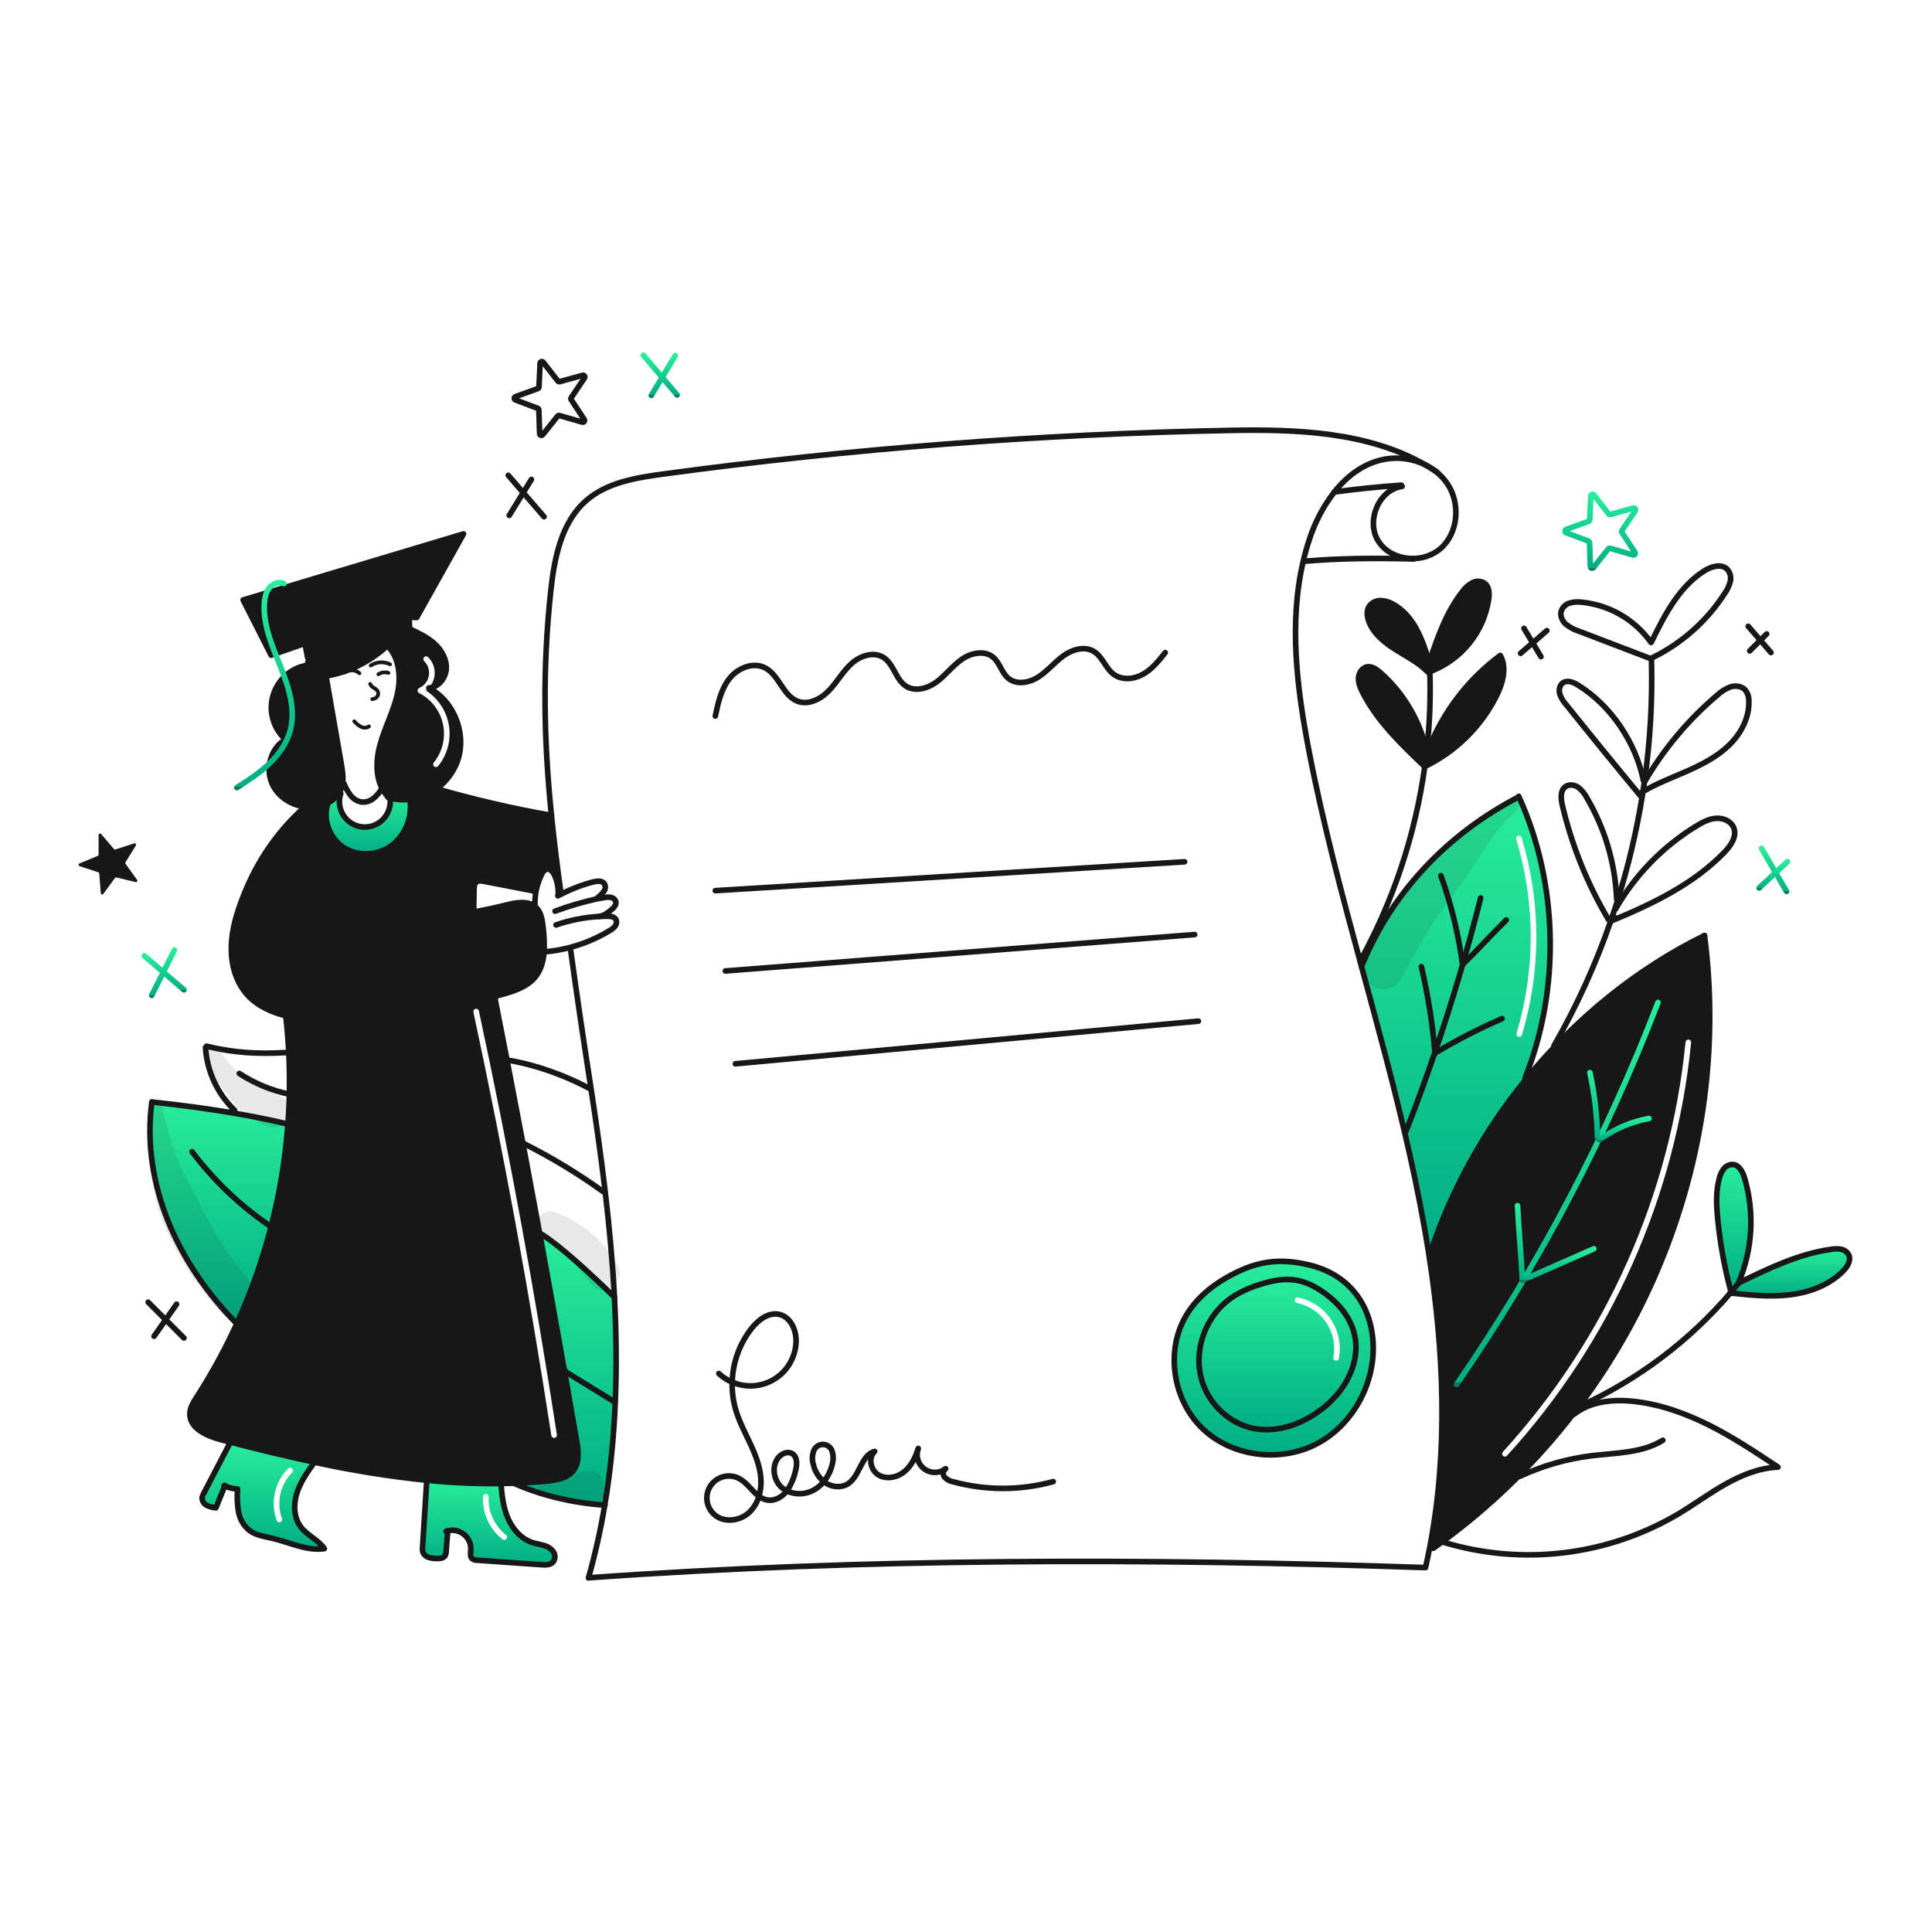 <svg width="960" height="960" viewBox="0 0 960 960" fill="none" xmlns="http://www.w3.org/2000/svg">
<g clip-path="url(#clip0_46_7745)">
<g clip-path="url(#clip1_46_7745)">
<path fill-rule="evenodd" clip-rule="evenodd" d="M709.929 622.849C717.551 671.5 719.645 720.972 710.415 768.986L712.194 769.322C713.834 768.164 715.468 766.98 717.094 765.788C762.859 732.056 799.006 686.94 821.946 634.92C845.476 581.298 854.476 522.905 846.96 464.839C812.985 481.527 782.64 506.355 758.385 536.139C737.332 561.865 721.145 591.213 710.618 622.744L709.929 622.849ZM840.304 518.066C840.38 517.301 839.821 516.619 839.056 516.543C838.29 516.467 837.608 517.026 837.533 517.791C830.017 593.693 798.172 665.133 746.746 721.461C746.228 722.029 746.268 722.91 746.836 723.428C747.403 723.947 748.284 723.907 748.803 723.339C800.634 666.567 832.729 594.565 840.304 518.066Z" fill="#171717"/>
<path fill-rule="evenodd" clip-rule="evenodd" d="M678.147 486.265C686.021 515.264 693.897 544.267 700.458 573.581C704.106 589.85 707.339 606.306 709.926 622.849L710.615 622.744C721.143 591.212 737.329 561.864 758.382 536.139L757.791 535.662C775.404 491.701 774.388 439.029 754.744 395.929L754.576 396.009C719.361 414.281 691.369 443.493 676.53 480.281H676.522C677.064 482.276 677.605 484.27 678.147 486.265ZM756.078 416.217C755.855 415.481 755.077 415.065 754.341 415.288C753.605 415.511 753.189 416.289 753.412 417.025C762.936 448.453 762.989 481.991 753.566 513.45C753.346 514.186 753.764 514.962 754.501 515.183C755.237 515.404 756.013 514.985 756.234 514.249C765.814 482.266 765.76 448.169 756.078 416.217Z" fill="url(#paint0_linear_46_7745)"/>
<path fill-rule="evenodd" clip-rule="evenodd" d="M671.444 681.252C677.433 665.705 671.303 652.209 658.566 642.838C648.841 635.692 640.591 634.173 628.95 637.389C620.62 639.696 612.822 643.009 606.674 649.289C597.709 658.461 593.646 672.335 596.852 684.761C600.058 697.187 610.658 707.538 623.279 709.861C633.746 711.787 644.681 708.377 653.557 702.494C661.401 697.301 668.061 690.031 671.444 681.252ZM645.001 644.697C644.248 644.543 643.512 645.029 643.358 645.782C643.203 646.535 643.689 647.271 644.442 647.426C650.407 648.648 655.651 652.168 659.041 657.227C662.43 662.285 663.692 668.474 662.554 674.455C662.41 675.211 662.906 675.94 663.661 676.084C664.417 676.227 665.146 675.731 665.29 674.976C666.565 668.276 665.151 661.342 661.354 655.676C657.558 650.01 651.683 646.066 645.001 644.697Z" fill="url(#paint1_linear_46_7745)"/>
<path fill-rule="evenodd" clip-rule="evenodd" d="M222.47 760.833L222.434 760.657L222.433 760.656C223.843 760.295 225.319 760.272 226.74 760.59C228.16 760.908 229.486 761.557 230.608 762.484C231.73 763.412 232.617 764.591 233.196 765.927C233.776 767.262 234.031 768.716 233.942 770.169C233.928 770.394 233.907 770.626 233.886 770.86C233.768 772.203 233.642 773.633 234.605 774.506C235.334 775.029 236.216 775.296 237.113 775.265C247.769 776.004 258.427 776.749 269.087 777.5C271.128 777.64 273.478 777.668 274.838 776.14C275.41 775.385 275.719 774.464 275.719 773.517C275.719 772.569 275.41 771.648 274.838 770.893C273.651 769.401 272.001 768.348 270.148 767.899C269.283 767.637 268.399 767.442 267.514 767.247C266.55 767.034 265.587 766.821 264.648 766.522C259.074 764.737 254.843 759.969 252.485 754.607C250.127 749.245 249.403 743.327 248.961 737.498L248.952 737.162C236.639 737.309 224.327 736.766 212.075 735.536L212.058 735.757C211.367 746.739 210.672 757.724 209.973 768.712C209.858 769.593 209.921 770.488 210.159 771.344C210.41 771.937 210.788 772.468 211.265 772.9C211.743 773.331 212.309 773.654 212.924 773.844C214.156 774.218 215.436 774.409 216.724 774.409C218.366 774.489 220.336 774.396 221.184 772.996C221.501 772.363 221.667 771.664 221.67 770.956L222.47 760.833ZM242.799 743.772C242.839 743.004 242.248 742.349 241.48 742.31C240.712 742.27 240.057 742.86 240.018 743.628C239.806 747.691 240.578 751.746 242.268 755.447C243.957 759.149 246.515 762.388 249.723 764.891C250.329 765.364 251.204 765.256 251.677 764.65C252.15 764.043 252.042 763.168 251.436 762.695C248.581 760.468 246.305 757.585 244.801 754.291C243.298 750.997 242.611 747.389 242.799 743.772Z" fill="url(#paint2_linear_46_7745)"/>
<path fill-rule="evenodd" clip-rule="evenodd" d="M107.292 749.219C108.761 745.613 110.224 742.003 111.681 738.39C113.704 739.235 115.853 739.739 118.04 739.88C117.733 743.596 117.878 747.336 118.473 751.018C119.086 754.731 121.029 758.094 123.94 760.478C126.612 762.488 129.948 763.205 133.248 763.914C133.995 764.074 134.74 764.234 135.475 764.409C137.981 765.003 140.474 765.793 142.965 766.583C148.992 768.494 155.007 770.401 161.17 769.514C159.607 767.238 157.384 765.568 155.158 763.895C153.107 762.354 151.053 760.811 149.511 758.791C145.978 754.156 145.748 747.664 147.462 742.091C149.176 736.518 152.603 731.659 155.976 726.908L156.056 726.528C142.092 723.542 128.216 720.142 114.437 716.591L114.384 716.785C109.968 725.271 105.551 733.753 101.135 742.232C100.816 742.775 100.584 743.366 100.446 743.981C100.38 744.788 100.554 745.596 100.945 746.305C101.337 747.013 101.928 747.591 102.646 747.965C104.096 748.688 105.676 749.114 107.292 749.219ZM145.143 731.664C145.684 731.116 145.678 730.235 145.13 729.694C144.583 729.154 143.701 729.16 143.161 729.707C139.878 733.035 137.602 737.222 136.596 741.787C135.59 746.352 135.895 751.108 137.476 755.508C137.736 756.231 138.533 756.607 139.257 756.347C139.981 756.087 140.357 755.289 140.097 754.566C138.693 750.661 138.422 746.439 139.315 742.386C140.208 738.334 142.229 734.617 145.143 731.664Z" fill="url(#paint3_linear_46_7745)"/>
<path fill-rule="evenodd" clip-rule="evenodd" d="M285.025 730.581C288.089 726.527 287.374 720.874 286.508 715.866C280.57 681.47 274.445 647.103 268.134 612.766C262.861 584.069 257.456 555.389 251.918 526.727C249.942 516.517 247.952 506.307 245.947 496.095L245.691 495.159C234.968 498.075 224.201 500.812 213.31 502.994C192.791 507.111 171.646 509.266 150.898 506.43C147.965 506.042 145.055 505.496 142.18 504.796L142.048 505.296C142.717 511.17 143.196 517.052 143.487 522.944C144.091 534.808 143.953 546.698 143.072 558.544C140.532 592.838 131.932 626.409 117.672 657.7C111.946 670.276 105.317 682.421 97.837 694.04L97.8 694.098C96.157 696.661 94.424 699.363 94.337 702.396C94.124 709.718 102.781 713.561 109.865 715.407C111.383 715.804 112.912 716.201 114.44 716.59C128.218 720.142 142.095 723.541 156.059 726.527C174.546 730.586 193.248 733.593 212.076 735.536C224.328 736.766 236.639 737.309 248.952 737.162C251.189 737.138 253.43 737.082 255.674 736.994C260.985 736.806 266.3 736.455 271.617 735.943C276.554 735.466 282.031 734.538 285.025 730.581ZM237.962 502.335C237.801 501.583 237.06 501.104 236.308 501.265C235.556 501.427 235.078 502.167 235.239 502.919C250.213 572.647 263.118 642.778 273.952 713.311C274.069 714.071 274.78 714.593 275.54 714.476C276.3 714.36 276.822 713.649 276.705 712.888C265.862 642.301 252.948 572.116 237.962 502.335Z" fill="#171717"/>
<path fill-rule="evenodd" clip-rule="evenodd" d="M161.984 335.952C173.397 333.983 183.991 328.737 192.475 320.852C198.657 326.963 199.346 336.918 197.344 345.418C196.271 349.944 194.569 354.283 192.867 358.625C191.333 362.537 189.799 366.451 188.723 370.503C186.874 377.446 186.639 385.351 189.774 391.613V391.622C190.501 393.09 191.422 394.454 192.512 395.677L192.919 396.322C193.343 396.446 193.766 396.558 194.19 396.658C197.289 397.4 200.495 397.586 203.659 397.206C208.464 396.614 213.037 394.802 216.944 391.942C221.429 388.682 224.901 384.22 226.96 379.072C232.348 365.585 225.98 348.52 213.075 341.852C217.827 341.604 221.547 336.914 221.758 332.162C221.969 327.41 219.32 322.889 215.778 319.717C212.236 316.545 207.855 314.496 203.536 312.482C203.465 310.539 203.386 308.587 203.307 306.644L207.052 306.844L230.326 265.286L120.8 298.117L134.726 325.556L151.552 319.735C151.973 322.022 152.391 324.31 152.807 326.598L153.425 327.216C153.3 327.771 153.178 328.329 153.056 328.886C152.935 329.438 152.815 329.99 152.692 330.537C148.726 331.191 145.025 332.952 142.015 335.617C139.006 338.282 136.811 341.743 135.682 345.602C134.553 349.46 134.538 353.558 135.636 357.425C136.735 361.292 138.903 364.77 141.892 367.458C134.56 371.618 131.752 381.829 135.241 389.505C138.058 395.696 144.364 399.866 151.113 400.846C152.718 401.088 154.346 401.135 155.962 400.987C158.354 400.777 160.684 400.108 162.824 399.017C165.175 397.878 167.163 396.108 168.566 393.903C168.934 393.302 169.246 392.669 169.501 392.012C169.837 391.129 170.074 390.211 170.208 389.275C170.676 386.138 170.137 382.826 169.59 379.655C167.075 365.166 164.555 350.675 162.029 336.181L161.984 335.952ZM212.707 326.513C212.158 325.975 211.277 325.984 210.738 326.533C210.2 327.082 210.209 327.964 210.758 328.502C211.715 329.44 212.427 330.597 212.832 331.874C213.237 333.15 213.324 334.506 213.083 335.824C212.843 337.141 212.283 338.379 211.454 339.43C210.624 340.481 209.549 341.313 208.323 341.852C207.831 342.069 207.508 342.549 207.492 343.086C207.476 343.623 207.77 344.121 208.249 344.366C211.257 345.908 213.884 348.103 215.938 350.789C217.991 353.475 219.42 356.585 220.119 359.894C220.819 363.202 220.771 366.624 219.98 369.911C219.19 373.199 217.676 376.269 215.548 378.897C215.065 379.495 215.157 380.371 215.755 380.855C216.353 381.339 217.229 381.247 217.713 380.649C220.101 377.699 221.801 374.253 222.688 370.563C223.576 366.873 223.629 363.031 222.844 359.317C222.059 355.604 220.455 352.113 218.15 349.097C216.343 346.733 214.14 344.708 211.645 343.11C212.387 342.548 213.058 341.892 213.639 341.156C214.751 339.748 215.501 338.089 215.823 336.323C216.145 334.558 216.029 332.741 215.486 331.03C214.943 329.32 213.989 327.769 212.707 326.513Z" fill="#171717"/>
<path d="M866.929 585.531C871.92 602.703 870.825 621.073 863.829 637.531L863.891 637.584C862.716 639.042 861.523 640.49 860.304 641.912L860.075 641.712C856.85 629.769 854.646 617.575 853.486 605.259C852.85 598.608 852.55 591.789 854.361 585.359C854.762 583.672 855.521 582.09 856.586 580.722C857.126 580.042 857.818 579.499 858.607 579.137C859.396 578.775 860.259 578.603 861.126 578.637C864.306 578.933 866.028 582.457 866.929 585.531Z" fill="url(#paint4_linear_46_7745)"/>
<path d="M864.561 637.194C879.047 630.154 893.833 623.027 909.784 620.8C911.42 620.493 913.097 620.472 914.739 620.738C915.559 620.88 916.335 621.205 917.011 621.69C917.686 622.175 918.243 622.807 918.639 623.538C919.902 626.223 918.021 629.324 915.954 631.452C909.029 638.563 899.154 642.201 889.297 643.385C879.519 644.559 869.609 643.535 859.814 642.475C859.982 642.289 860.141 642.104 860.299 641.91C861.518 640.487 862.71 639.039 863.886 637.581C864.036 637.396 864.195 637.21 864.345 637.016L864.561 637.194Z" fill="url(#paint5_linear_46_7745)"/>
<path d="M708.93 373.291L709.036 372.231L709.787 372.31C717.082 353.729 729.449 337.57 745.479 325.674C748.915 331.822 746.698 339.559 743.545 345.866C735.854 361.129 723.35 373.434 707.966 380.879C707.982 380.803 707.994 380.726 708.002 380.649C708.347 378.2 708.648 375.746 708.93 373.291Z" fill="#171717"/>
<path d="M737.9 289.954C740.046 291.721 740.108 294.954 739.728 297.709C738.525 305.728 735.21 313.283 730.124 319.597C725.037 325.912 718.362 330.759 710.783 333.641L710.483 333.649C710.43 331.838 710.35 330.036 710.254 328.234L710.404 328.225C714.529 316.187 718.795 303.891 726.704 293.919C727.989 292.103 729.672 290.605 731.624 289.538C732.606 289.019 733.713 288.783 734.821 288.857C735.929 288.93 736.995 289.31 737.9 289.954V289.954Z" fill="#171717"/>
<path d="M710.484 333.651C710.493 333.827 710.502 334.005 710.502 334.181L709.76 334.208C705.228 329.439 699.223 326.418 693.649 322.919C688.075 319.42 682.6 315.076 680.214 308.938C679.234 306.411 678.89 303.364 680.426 301.13C681.06 300.291 681.88 299.612 682.821 299.144C683.762 298.677 684.798 298.434 685.849 298.436C687.954 298.453 690.021 299.003 691.855 300.036C696.942 302.66 700.838 307.2 703.629 312.199C706.42 317.198 708.204 322.674 709.971 328.124L710.253 328.151V328.239C710.351 330.039 710.428 331.843 710.484 333.651Z" fill="#171717"/>
<path d="M685.894 334.2C697.516 344.466 705.581 358.153 708.93 373.293C708.648 375.748 708.347 378.204 708.003 380.65L707.603 380.597C696.076 369.597 684.329 358.304 677.087 344.109C675.956 341.884 674.914 339.499 675.02 336.999C675.126 334.499 676.672 331.899 679.12 331.381C681.6 330.85 683.977 332.528 685.894 334.2Z" fill="#171717"/>
<path d="M682.255 666.872C683.518 687.178 672.355 707.953 654.344 717.404C636.333 726.855 612.397 723.993 597.655 709.976C582.913 695.959 578.955 671.624 589.176 654.029C593.884 645.938 601.065 639.649 609.12 635.021C623.597 626.691 635.212 624.766 651.076 628.697C669.757 633.334 681.054 647.554 682.255 666.872ZM671.444 681.252C677.432 665.706 671.303 652.21 658.566 642.838C648.841 635.692 640.591 634.173 628.95 637.388C620.62 639.688 612.822 643.006 606.674 649.288C597.708 658.456 593.645 672.341 596.852 684.76C600.059 697.179 610.658 707.54 623.279 709.86C633.746 711.786 644.679 708.377 653.557 702.494C661.4 697.3 668.061 690.031 671.444 681.252Z" fill="url(#paint6_linear_46_7745)"/>
<path d="M305.3 644.517C307.137 679.273 306.227 713.942 300.494 747.894C274.032 746.163 255.678 737.154 255.678 737.154L255.668 736.995C260.985 736.801 266.3 736.451 271.611 735.944C276.548 735.467 282.025 734.544 285.019 730.582C288.083 726.528 287.369 720.875 286.502 715.867C280.558 681.473 274.434 647.109 268.13 612.773H268.139C268.139 612.773 276.544 616.5 305.3 644.517Z" fill="url(#paint7_linear_46_7745)"/>
<path d="M235.543 453.13C240.869 452.158 246.177 451.019 251.432 449.711C255.69 448.651 260.662 447.653 264.381 449.517C265.086 449.862 265.735 450.312 266.306 450.851C268.93 453.315 269.459 457.211 269.848 460.788C270.364 464.806 270.531 468.861 270.348 472.907C270.021 477.57 268.838 481.996 265.879 485.564C261.736 490.571 255.095 492.586 248.832 494.308C247.781 494.6 246.738 494.882 245.687 495.165C234.964 498.08 224.197 500.818 213.306 503C192.787 507.116 171.642 509.271 150.894 506.436C147.961 506.048 145.051 505.502 142.176 504.802C134.889 502.982 127.982 499.918 122.992 494.441C117.657 488.594 115.149 480.547 114.936 472.633C114.723 464.719 116.668 456.884 119.326 449.421C126.02 430.643 136.25 414.682 151.035 401.309L151.106 400.841C152.711 401.083 154.339 401.131 155.955 400.982C158.348 400.772 160.678 400.103 162.818 399.012L162.924 399.224C160.159 407.235 163.859 416.845 171.05 421.332C178.241 425.819 188.185 425.068 194.925 419.919C198.239 417.252 200.792 413.759 202.327 409.792C203.862 405.824 204.325 401.523 203.669 397.319L203.652 397.204C208.457 396.612 213.03 394.8 216.936 391.94C235.707 397.363 254.756 401.776 274 405.159C275.272 417.759 276.88 430.606 278.743 443.959L278.902 444.286C278.478 444.498 278.045 444.71 277.602 444.922L277.364 444.422C277.52 441.129 276.887 437.846 275.518 434.847C274.776 433.222 273.292 431.456 271.552 431.888C271.025 432.102 270.548 432.423 270.151 432.831C269.754 433.238 269.446 433.724 269.246 434.256C267.841 437.01 266.853 439.957 266.314 443L265.245 442.718L240.434 437.918C239.189 437.679 237.758 437.476 236.751 438.254C235.674 439.084 235.568 440.63 235.542 441.982C235.497 445.426 235.447 448.871 235.391 452.316L235.543 453.13Z" fill="#171717"/>
<path d="M186.663 409.762C188.879 408.678 190.738 406.982 192.022 404.876C193.305 402.769 193.958 400.339 193.905 397.873L194.188 396.654C197.287 397.396 200.493 397.581 203.657 397.202L203.674 397.317C204.329 401.52 203.866 405.821 202.331 409.789C200.796 413.756 198.243 417.249 194.93 419.917C188.19 425.067 178.254 425.817 171.055 421.33C163.856 416.843 160.164 407.23 162.928 399.222L162.828 399.01C165.179 397.871 167.167 396.1 168.569 393.896L169.32 394.302C168.529 396.648 168.446 399.175 169.08 401.568C169.715 403.961 171.038 406.115 172.887 407.762C174.735 409.409 177.027 410.476 179.477 410.831C181.927 411.186 184.428 410.813 186.668 409.759L186.663 409.762Z" fill="url(#paint8_linear_46_7745)"/>
<path d="M142.826 558.53L143.073 558.547C140.533 592.84 131.933 626.412 117.673 657.703L117.573 657.658C88.522 628.228 70.036 588.587 75.451 547.586C91.844 549.286 105.614 551.304 116.346 553.141C133.446 556.066 142.826 558.53 142.826 558.53Z" fill="url(#paint9_linear_46_7745)"/>
<path d="M708.249 230.988C702.117 227.983 695.198 226.976 688.464 228.108C678.103 229.901 669.589 236.181 663.018 244.484C657.553 251.564 653.358 259.537 650.618 268.05C649.444 271.592 648.436 275.178 647.589 278.781C640.425 309.219 644.383 341.661 650.326 372.61C657.295 408.895 666.844 444.597 676.526 480.281C684.935 511.275 693.449 542.251 700.462 573.581C704.11 589.85 707.343 606.306 709.931 622.849C717.553 671.5 719.647 720.971 710.417 768.986C709.771 772.289 709.079 775.586 708.341 778.879" stroke="#171717" stroke-width="2.785" stroke-linecap="round" stroke-linejoin="round"/>
<path d="M712.957 233.876C711.483 232.777 709.913 231.813 708.267 230.996" stroke="#171717" stroke-width="2.785" stroke-linecap="round" stroke-linejoin="round"/>
<path d="M696.7 241.7C696.6 241.709 696.515 241.727 696.418 241.744C684.953 243.544 678.647 259.044 684.883 268.887C688.383 274.417 694.793 277.34 701.312 277.517C706.55 277.736 711.682 276.002 715.712 272.65C724.589 264.956 725.812 250.383 719.334 240.578C717.624 238.004 715.481 235.744 713 233.9" stroke="#171717" stroke-width="2.785" stroke-linecap="round" stroke-linejoin="round"/>
<path d="M708.012 778.923C570.867 774.223 429.305 774.198 292.426 784.002" stroke="#171717" stroke-width="2.785" stroke-linecap="round" stroke-linejoin="round"/>
<path d="M278.743 443.961C276.88 430.606 275.272 417.761 274 405.161C270.246 367.923 269.433 332.861 273.708 293.375C275.475 277.061 278.964 259.457 291.347 248.682C301.69 239.682 316.087 237.367 329.672 235.53C423.011 222.904 517 215.67 611.172 213.864C644.436 213.228 679.678 214.564 708.252 230.99C708.256 230.991 708.259 230.992 708.262 230.993C708.265 230.995 708.268 230.997 708.27 230.999C709.851 231.909 711.414 232.869 712.96 233.879C712.968 233.881 712.975 233.884 712.982 233.888C712.988 233.893 712.993 233.899 712.996 233.906C713.313 234.106 713.622 234.313 713.941 234.524" stroke="#171717" stroke-width="2.785" stroke-linecap="round" stroke-linejoin="round"/>
<path d="M292.425 784C295.772 772.12 298.467 760.066 300.498 747.891C306.23 713.939 307.14 679.27 305.304 644.514C303.476 609.872 298.909 575.141 293.671 540.942C293.571 540.261 293.471 539.572 293.362 538.893C288.919 510.028 287.47 500.258 283.425 471.234" stroke="#171717" stroke-width="2.785" stroke-linecap="round" stroke-linejoin="round"/>
<path d="M156.552 336.618C158.373 336.486 160.186 336.262 161.984 335.947C173.397 333.978 183.991 328.731 192.475 320.847C193.244 320.131 193.994 319.389 194.727 318.63" stroke="#171717" stroke-width="2.785" stroke-linecap="round" stroke-linejoin="round"/>
<path d="M189.771 391.618C190.499 393.086 191.42 394.449 192.509 395.673" stroke="#171717" stroke-width="2.785" stroke-linecap="round" stroke-linejoin="round"/>
<path d="M192.227 320.6C192.316 320.678 192.398 320.764 192.474 320.856C198.657 326.968 199.346 336.923 197.341 345.419C195.3 354.019 190.99 361.954 188.719 370.504C186.874 377.447 186.635 385.352 189.77 391.614" stroke="#171717" stroke-width="2.785" stroke-linecap="round" stroke-linejoin="round"/>
<path d="M162.028 336.176C164.554 350.67 167.074 365.161 169.589 379.65C170.136 382.821 170.675 386.133 170.207 389.27C170.073 390.205 169.836 391.123 169.501 392.007C169.246 392.664 168.933 393.297 168.565 393.898C167.163 396.102 165.174 397.873 162.823 399.012C160.683 400.103 158.353 400.771 155.961 400.982C154.345 401.13 152.717 401.083 151.112 400.841C144.363 399.861 138.057 395.691 135.24 389.5C131.751 381.824 134.559 371.613 141.891 367.453C138.903 364.764 136.735 361.286 135.636 357.42C134.538 353.553 134.554 349.455 135.682 345.597C136.811 341.739 139.006 338.278 142.015 335.613C145.024 332.947 148.725 331.186 152.691 330.532C152.938 329.432 153.176 328.315 153.424 327.211" stroke="#171717" stroke-width="2.785" stroke-linecap="round" stroke-linejoin="round"/>
<path d="M152.807 326.593C152.392 324.305 151.974 322.017 151.553 319.73L134.726 325.551L120.8 298.117L230.326 265.286L207.052 306.844L203.307 306.644C203.387 308.587 203.465 310.539 203.536 312.482C207.855 314.496 212.236 316.545 215.778 319.717C219.32 322.889 221.969 327.41 221.758 332.162C221.547 336.914 217.827 341.604 213.075 341.852C225.98 348.52 232.348 365.585 226.961 379.072C224.901 384.22 221.429 388.682 216.944 391.942C213.037 394.802 208.464 396.614 203.659 397.206C200.495 397.586 197.289 397.4 194.191 396.658C193.766 396.558 193.343 396.446 192.919 396.322" stroke="#171717" stroke-width="2.785" stroke-linecap="round" stroke-linejoin="round"/>
<path d="M171.126 334.233C172.221 333.419 173.562 333.004 174.926 333.058C176.288 333.113 177.589 333.638 178.609 334.542" stroke="#171717" stroke-width="1.857" stroke-linecap="round" stroke-linejoin="round"/>
<path d="M188.005 335.045C188.74 334.577 189.567 334.273 190.43 334.154C191.293 334.035 192.171 334.104 193.005 334.356" stroke="#171717" stroke-width="1.857" stroke-linecap="round" stroke-linejoin="round"/>
<path d="M184.2 330.7C185.617 329.773 187.25 329.231 188.939 329.125C190.629 329.02 192.317 329.356 193.837 330.1" stroke="#171717" stroke-width="1.857" stroke-linecap="round" stroke-linejoin="round"/>
<path d="M183.941 339.841C184.208 340.579 184.74 341.19 185.434 341.555C186.136 341.945 186.781 342.429 187.35 342.995C187.677 343.375 187.881 343.844 187.938 344.342C187.994 344.839 187.9 345.342 187.667 345.786C187.383 346.254 186.99 346.646 186.52 346.927C186.051 347.209 185.52 347.372 184.973 347.402" stroke="#171717" stroke-width="1.857" stroke-linecap="round" stroke-linejoin="round"/>
<path d="M183.35 360.961C182.76 361.342 182.079 361.559 181.377 361.588C180.675 361.618 179.978 361.459 179.358 361.129C178.095 360.436 176.967 359.522 176.028 358.429" stroke="#171717" stroke-width="1.857" stroke-linecap="round" stroke-linejoin="round"/>
<path d="M151.04 401.309C136.254 414.682 126.026 430.642 119.331 449.421C116.672 456.884 114.738 464.71 114.941 472.633C115.144 480.556 117.661 488.593 122.997 494.441C127.987 499.918 134.897 502.982 142.181 504.802C145.056 505.501 147.966 506.047 150.899 506.436C171.647 509.271 192.792 507.117 213.311 503C224.202 500.818 234.969 498.08 245.692 495.165C246.743 494.883 247.785 494.6 248.836 494.308C255.098 492.586 261.741 490.572 265.884 485.564C268.843 481.995 270.026 477.57 270.353 472.907C270.536 468.86 270.369 464.805 269.853 460.788C269.464 457.211 268.935 453.316 266.311 450.852C265.74 450.312 265.091 449.862 264.385 449.517C260.667 447.654 255.694 448.652 251.437 449.711C246.181 451.019 240.873 452.158 235.547 453.13C226.019 454.88 216.4 456.095 206.735 456.769C198.38 457.352 189.856 457.52 181.765 455.374C173.674 453.228 165.954 448.474 161.829 441.179" stroke="#171717" stroke-width="2.785" stroke-linecap="round" stroke-linejoin="round"/>
<path d="M216.676 391.857L216.941 391.937C235.711 397.361 254.758 401.775 274 405.159C274.027 405.159 274.044 405.168 274.07 405.168" stroke="#171717" stroke-width="2.785" stroke-linecap="round" stroke-linejoin="round"/>
<path d="M265.83 449.411C265.693 444.156 266.867 438.949 269.248 434.262C269.448 433.73 269.756 433.245 270.153 432.837C270.55 432.429 271.026 432.108 271.553 431.894C273.293 431.462 274.778 433.229 275.52 434.853C276.89 437.852 277.523 441.135 277.365 444.428" stroke="#171717" stroke-width="2.785" stroke-linecap="round" stroke-linejoin="round"/>
<path d="M270.935 472.941C275.111 472.568 279.249 471.838 283.301 470.759C290.231 468.929 296.862 466.109 302.988 462.386C304.014 461.84 304.919 461.092 305.647 460.186C306.007 459.73 306.235 459.185 306.307 458.609C306.379 458.032 306.291 457.447 306.054 456.918C305.259 455.469 303.298 455.248 301.654 455.266C300.365 455.275 299.066 455.319 297.776 455.389C290.458 455.805 283.232 457.221 276.3 459.6" stroke="#171717" stroke-width="2.785" stroke-linecap="round" stroke-linejoin="round"/>
<path d="M297.645 455.417C297.69 455.412 297.734 455.403 297.778 455.39C300.287 455.001 302.494 453.244 304.378 451.53C305.386 450.62 306.295 449.34 305.995 448.024C305.836 447.508 305.542 447.043 305.143 446.679C304.743 446.316 304.254 446.066 303.725 445.957C302.668 445.743 301.58 445.746 300.525 445.965C299.253 446.151 297.991 446.365 296.736 446.611C289.629 448.178 282.638 450.229 275.812 452.749" stroke="#171717" stroke-width="2.785" stroke-linecap="round" stroke-linejoin="round"/>
<path d="M296.673 446.3C297.991 445.336 299.153 444.174 300.118 442.856C300.503 442.322 300.726 441.688 300.762 441.03C300.797 440.373 300.643 439.719 300.318 439.146C299.232 437.557 296.874 437.715 295.009 438.166C289.425 439.591 284.02 441.645 278.899 444.287C278.474 444.498 278.041 444.71 277.599 444.923C277.466 444.993 277.325 445.055 277.184 445.123" stroke="#171717" stroke-width="2.785" stroke-linecap="round" stroke-linejoin="round"/>
<path d="M265.247 442.724L240.436 437.924C239.191 437.686 237.76 437.482 236.753 438.26C235.675 439.09 235.569 440.636 235.543 441.988C235.499 445.432 235.449 448.876 235.393 452.322" stroke="#171717" stroke-width="2.785" stroke-linecap="round" stroke-linejoin="round"/>
<path d="M142.049 505.301C142.711 511.175 143.191 517.057 143.489 522.949C144.092 534.812 143.954 546.702 143.074 558.549C140.534 592.842 131.934 626.413 117.674 657.705C111.945 670.279 105.314 682.423 97.832 694.041C96.181 696.62 94.423 699.341 94.332 702.397C94.12 709.719 102.776 713.562 109.86 715.408C111.379 715.808 112.904 716.202 114.435 716.591C128.214 720.142 142.09 723.542 156.054 726.528C174.541 730.586 193.243 733.594 212.071 735.537C224.323 736.767 236.635 737.31 248.948 737.163C251.182 737.135 253.422 737.079 255.669 736.995C260.986 736.801 266.301 736.45 271.612 735.944C276.549 735.467 282.026 734.544 285.02 730.582C288.084 726.528 287.37 720.875 286.503 715.867C280.559 681.473 274.435 647.108 268.131 612.773C262.858 584.075 257.452 555.396 251.915 526.734C249.945 516.522 247.955 506.312 245.944 496.102" stroke="#171717" stroke-width="2.785" stroke-linecap="round" stroke-linejoin="round"/>
<path d="M169.315 394.3C168.725 396.054 168.527 397.916 168.736 399.755C168.945 401.593 169.556 403.363 170.525 404.94C171.493 406.517 172.797 407.861 174.343 408.878C175.889 409.895 177.639 410.56 179.471 410.826C181.302 411.092 183.17 410.952 184.941 410.416C186.712 409.88 188.344 408.962 189.721 407.725C191.098 406.489 192.186 404.966 192.909 403.262C193.632 401.559 193.972 399.717 193.905 397.868" stroke="#171717" stroke-width="2.785" stroke-linecap="round" stroke-linejoin="round"/>
<path d="M162.929 399.224C160.165 407.235 163.865 416.845 171.056 421.332C178.247 425.819 188.191 425.068 194.93 419.919C198.244 417.252 200.797 413.759 202.332 409.792C203.867 405.824 204.33 401.523 203.675 397.319" stroke="#171717" stroke-width="2.785" stroke-linecap="round" stroke-linejoin="round"/>
<path d="M170.914 389.366C171.738 391.407 172.815 393.336 174.12 395.107C175.443 396.888 177.389 398.106 179.57 398.516C180.659 398.625 181.759 398.517 182.805 398.198C183.852 397.88 184.826 397.358 185.67 396.661C187.354 395.265 188.747 393.552 189.77 391.618V391.609" stroke="#171717" stroke-width="2.785" stroke-linecap="round" stroke-linejoin="round"/>
<path d="M712.189 769.322C713.832 768.165 715.466 766.981 717.089 765.788C762.856 732.057 799.003 686.942 821.943 634.923C845.473 581.301 854.473 522.908 846.957 464.842" stroke="#171717" stroke-width="2.785" stroke-linecap="round" stroke-linejoin="round"/>
<path d="M846.959 464.842C812.979 481.527 782.639 506.355 758.384 536.142C737.331 561.867 721.144 591.216 710.617 622.747" stroke="#171717" stroke-width="2.785" stroke-linecap="round" stroke-linejoin="round"/>
<path d="M757.792 535.662C775.405 491.702 774.392 439.024 754.745 395.929C754.715 395.854 754.682 395.78 754.645 395.708" stroke="#171717" stroke-width="2.785" stroke-linecap="round" stroke-linejoin="round"/>
<path d="M754.577 396.009C719.361 414.284 691.37 443.493 676.531 480.281" stroke="#171717" stroke-width="2.785" stroke-linecap="round" stroke-linejoin="round"/>
<path d="M772.119 519.72C783.51 499.877 793.003 479.004 800.472 457.378C800.498 457.308 800.516 457.237 800.542 457.167C801.196 455.267 801.842 453.36 802.459 451.443C802.945 449.995 803.404 448.543 803.859 447.097C809.119 430.32 813.172 413.187 815.986 395.832C816.127 395.002 816.26 394.163 816.386 393.332C816.633 391.768 816.866 390.205 817.086 388.642C817.13 388.395 817.166 388.147 817.192 387.9C820.023 367.789 821.16 347.476 820.592 327.175" stroke="#171717" stroke-width="2.785" stroke-linecap="round" stroke-linejoin="round"/>
<path d="M820.354 327.158C835.301 319.991 847.973 308.826 856.966 294.9C858.245 293.134 859.186 291.145 859.739 289.035C860.007 287.977 860.018 286.87 859.771 285.806C859.524 284.743 859.025 283.754 858.317 282.923C855.437 279.929 850.368 281.423 846.852 283.647C834.221 291.64 827.058 305.747 820.486 319.181C820.486 319.19 820.478 319.198 820.478 319.207" stroke="#171717" stroke-width="2.785" stroke-linecap="round" stroke-linejoin="round"/>
<path d="M820.266 319.076C816.3 313.534 811.2 308.9 805.305 305.481C799.41 302.062 792.855 299.937 786.075 299.246C784.069 298.965 782.026 299.091 780.069 299.617C779.093 299.891 778.196 300.392 777.451 301.08C776.706 301.768 776.135 302.623 775.785 303.574C775.061 305.915 776.227 308.503 778.038 310.155C779.95 311.691 782.13 312.859 784.468 313.599C796.357 318.149 808.24 322.698 820.117 327.246" stroke="#171717" stroke-width="2.785" stroke-linecap="round" stroke-linejoin="round"/>
<path d="M817.024 388.73C817.042 388.703 817.059 388.668 817.077 388.642C826.605 372.298 838.841 357.693 853.264 345.45C855.175 343.628 857.438 342.215 859.915 341.298C862.442 340.539 865.471 340.918 867.228 342.879C868.446 344.479 869.072 346.452 869 348.462C869.265 356.684 865.034 364.581 859.126 370.305C853.218 376.029 845.753 379.862 838.226 383.183C830.877 386.416 823.308 389.269 816.383 393.331C816.215 393.431 816.056 393.525 815.883 393.623" stroke="#171717" stroke-width="2.785" stroke-linecap="round" stroke-linejoin="round"/>
<path d="M816.609 387.9C812.873 369.06 800.481 350.529 784.14 340.442C781.878 339.047 778.929 337.783 776.694 339.232C774.972 340.363 774.477 342.774 775.007 344.77C775.671 346.731 776.739 348.53 778.142 350.052C790.42 365.377 802.824 380.605 815.355 395.735" stroke="#171717" stroke-width="2.785" stroke-linecap="round" stroke-linejoin="round"/>
<path d="M802.831 451.566C812.54 434.694 826.343 420.538 842.966 410.407C845.987 408.569 849.229 406.838 852.766 406.6C856.303 406.362 860.186 408.048 861.493 411.334C863.193 415.627 860.027 420.22 856.812 423.534C841.594 439.234 821.384 449.016 801.184 457.381L802.421 455.906" stroke="#171717" stroke-width="2.785" stroke-linecap="round" stroke-linejoin="round"/>
<path d="M803.316 446.929C802.632 429.08 797.511 411.682 788.416 396.309C787.402 394.335 785.97 392.605 784.221 391.239C782.393 389.994 779.831 389.578 777.985 390.806C775.185 392.679 775.547 396.839 776.324 400.116C781.027 420.14 788.771 439.324 799.288 457" stroke="#171717" stroke-width="2.785" stroke-linecap="round" stroke-linejoin="round"/>
<path d="M675.825 477.57C692.377 447.583 703.272 414.808 707.967 380.879C707.983 380.804 707.995 380.727 708.003 380.649C708.347 378.203 708.648 375.749 708.93 373.292L709.036 372.231C710.402 359.597 710.891 346.883 710.5 334.18C710.5 334.004 710.491 333.826 710.482 333.65C710.429 331.839 710.349 330.037 710.253 328.235V328.147" stroke="#171717" stroke-width="2.785" stroke-linecap="round" stroke-linejoin="round"/>
<path d="M710.785 333.641C718.364 330.758 725.039 325.911 730.126 319.597C735.213 313.283 738.528 305.728 739.73 297.71C740.11 294.955 740.047 291.722 737.902 289.955C736.997 289.31 735.93 288.929 734.821 288.856C733.712 288.783 732.605 289.019 731.622 289.54C729.67 290.606 727.987 292.105 726.702 293.922C718.802 303.894 714.531 316.188 710.402 328.228" stroke="#171717" stroke-width="2.785" stroke-linecap="round" stroke-linejoin="round"/>
<path d="M709.973 328.12C708.206 322.671 706.42 317.185 703.63 312.195C700.84 307.205 696.943 302.656 691.856 300.032C690.022 299 687.955 298.449 685.851 298.432C684.8 298.43 683.763 298.673 682.822 299.14C681.881 299.608 681.061 300.288 680.427 301.126C678.89 303.361 679.235 306.408 680.215 308.934C682.6 315.072 688.076 319.427 693.65 322.915C699.224 326.403 705.231 329.434 709.762 334.204" stroke="#171717" stroke-width="2.785" stroke-linecap="round" stroke-linejoin="round"/>
<path d="M708.992 373.582C708.975 373.482 708.948 373.388 708.93 373.291C705.581 358.152 697.515 344.465 685.894 334.2C683.977 332.53 681.601 330.852 679.12 331.382C676.674 331.903 675.12 334.499 675.02 337C674.92 339.501 675.956 341.884 677.087 344.11C684.329 358.305 696.077 369.601 707.603 380.598" stroke="#171717" stroke-width="2.785" stroke-linecap="round" stroke-linejoin="round"/>
<path d="M707.905 380.914C707.928 380.905 707.949 380.894 707.967 380.879C723.351 373.433 735.855 361.128 743.546 345.866C746.698 339.559 748.915 331.822 745.48 325.674C729.45 337.569 717.083 353.728 709.788 372.31" stroke="#171717" stroke-width="2.785" stroke-linecap="round" stroke-linejoin="round"/>
<path d="M717.568 766.435C736.934 772.244 757.295 773.973 777.363 771.513C797.431 769.054 816.771 762.458 834.16 752.144C841.985 747.436 849.37 741.986 857.328 737.499C865.286 733.012 874.013 729.461 883.137 729.02" stroke="#171717" stroke-width="2.785" stroke-linecap="round" stroke-linejoin="round"/>
<path d="M782.109 702.759C790.129 696.359 801.209 695.233 811.416 696.294C824.665 697.663 837.437 702.238 849.343 708.218C861.16 714.171 872.22 721.511 883.252 728.842C883.322 728.895 883.402 728.942 883.473 728.993" stroke="#171717" stroke-width="2.785" stroke-linecap="round" stroke-linejoin="round"/>
<path d="M755.2 733.576C766.512 728.305 778.585 724.85 790.973 723.339C803.029 721.873 815.926 722.067 826.25 715.663" stroke="#171717" stroke-width="2.785" stroke-linecap="round" stroke-linejoin="round"/>
<path d="M785.156 698.669C813.825 685.576 839.302 666.402 859.818 642.476C859.986 642.29 860.145 642.105 860.303 641.91C861.522 640.488 862.715 639.04 863.89 637.582C864.04 637.397 864.199 637.211 864.349 637.017L864.561 636.752" stroke="#171717" stroke-width="2.785" stroke-linecap="round" stroke-linejoin="round"/>
<path d="M863.829 637.529C870.825 621.071 871.92 602.702 866.929 585.529C866.029 582.455 864.305 578.929 861.129 578.629C860.262 578.596 859.399 578.767 858.61 579.13C857.822 579.492 857.129 580.035 856.589 580.714C855.523 582.082 854.765 583.664 854.364 585.351C852.553 591.781 852.853 598.6 853.489 605.251C854.65 617.567 856.854 629.761 860.078 641.704" stroke="#171717" stroke-width="2.785" stroke-linecap="round" stroke-linejoin="round"/>
<path d="M859.615 642.458C859.681 642.469 859.748 642.475 859.815 642.476C869.615 643.536 879.52 644.56 889.298 643.386C899.155 642.202 909.03 638.563 915.955 631.453C918.022 629.324 919.904 626.224 918.64 623.539C918.244 622.808 917.687 622.177 917.011 621.692C916.336 621.207 915.559 620.881 914.74 620.739C913.098 620.473 911.422 620.494 909.786 620.801C893.834 623.028 879.048 630.155 864.562 637.195" stroke="#171717" stroke-width="2.785" stroke-linecap="round" stroke-linejoin="round"/>
<path d="M698.764 561.807C703.798 548.929 708.55 535.948 713.02 522.863C721.658 497.646 729.224 472.096 735.72 446.213" stroke="#171717" stroke-width="2.785" stroke-linecap="round" stroke-linejoin="round"/>
<path d="M717.268 708.782C724.794 697.247 732.284 685.72 739.615 674.114C747.246 662.031 754.701 649.877 761.82 637.573C770.768 622.142 779.177 606.482 786.746 590.459C798.291 566.037 807.901 540.766 814.498 514.136" stroke="#171717" stroke-width="2.785" stroke-linecap="round" stroke-linejoin="round"/>
<path d="M785.456 591.865C785.447 591.765 785.439 591.671 785.43 591.573C783.962 577.23 781.703 562.979 778.663 548.885" stroke="#171717" stroke-width="2.785" stroke-linecap="round" stroke-linejoin="round"/>
<path d="M785.032 591.909C785.165 591.793 785.297 591.688 785.432 591.572C785.873 591.201 786.306 590.831 786.748 590.459C798.01 580.947 809.269 571.434 820.524 561.921" stroke="#171717" stroke-width="2.785" stroke-linecap="round" stroke-linejoin="round"/>
<path d="M760.539 638.024C760.636 619.612 758.872 601.238 755.275 583.182" stroke="#171717" stroke-width="2.785" stroke-linecap="round" stroke-linejoin="round"/>
<path d="M759.727 638.563C760.427 638.236 761.122 637.909 761.82 637.573C778.921 629.454 795.086 619.496 810.029 607.873" stroke="#171717" stroke-width="2.785" stroke-linecap="round" stroke-linejoin="round"/>
<path d="M738.908 674.3C739.147 674.237 739.376 674.185 739.615 674.114C749.621 671.594 759.474 668.5 769.125 664.849" stroke="#171717" stroke-width="2.785" stroke-linecap="round" stroke-linejoin="round"/>
<path d="M737.918 674.494C739.658 658.612 739.254 642.568 736.718 626.794" stroke="#171717" stroke-width="2.785" stroke-linecap="round" stroke-linejoin="round"/>
<path d="M713.055 523.27C713.046 523.137 713.028 522.996 713.02 522.863C711.793 508.538 709.537 494.319 706.271 480.316" stroke="#171717" stroke-width="2.785" stroke-linecap="round" stroke-linejoin="round"/>
<path d="M713.055 523.271C723.775 516.852 734.898 511.132 746.355 506.144" stroke="#171717" stroke-width="2.785" stroke-linecap="round" stroke-linejoin="round"/>
<path d="M726.639 478.692C724.631 463.834 721.061 449.229 715.987 435.12" stroke="#171717" stroke-width="2.785" stroke-linecap="round" stroke-linejoin="round"/>
<path d="M727.028 479.036C734.58 471.616 740.914 464.542 748.457 457.122" stroke="#171717" stroke-width="2.785" stroke-linecap="round" stroke-linejoin="round"/>
<path d="M696.3 241.083C685.17 241.852 674.077 242.986 663.019 244.483" stroke="#171717" stroke-width="2.785" stroke-linecap="round" stroke-linejoin="round"/>
<path d="M702.4 277.748L701.3 277.721C683.254 277.297 666.066 277.341 648.056 278.895" stroke="#171717" stroke-width="2.785" stroke-linecap="round" stroke-linejoin="round"/>
<path d="M355.438 355.811C356.806 349.257 358.299 342.447 362.451 337.182C366.603 331.917 374.242 328.774 380.187 331.856C387.156 335.469 389.02 345.732 396.387 348.471C401.828 350.485 407.914 347.314 411.932 343.119C415.95 338.924 418.777 333.667 423.078 329.763C427.379 325.859 434.084 323.563 438.978 326.681C444.163 329.981 445.046 337.704 450.24 340.981C454.93 343.94 461.272 341.989 465.688 338.632C470.103 335.275 473.487 330.665 478.053 327.52C482.619 324.375 489.254 323.02 493.502 326.585C496.788 329.358 497.672 334.243 500.966 337.007C505.099 340.469 511.53 339.286 516.052 336.344C520.574 333.402 524.019 329.057 528.383 325.895C532.747 322.733 538.866 320.887 543.482 323.678C547.854 326.319 549.347 332.139 553.49 335.133C557.641 338.145 563.595 337.518 568.046 334.975C572.497 332.432 575.811 328.315 578.999 324.287" stroke="#171717" stroke-width="2.785" stroke-linecap="round" stroke-linejoin="round"/>
<path d="M355.438 442.557L588.62 428.222" stroke="#171717" stroke-width="2.785" stroke-linecap="round" stroke-linejoin="round"/>
<path d="M360.428 482.463L593.61 464.382" stroke="#171717" stroke-width="2.785" stroke-linecap="round" stroke-linejoin="round"/>
<path d="M365.41 528.596L595.474 507.398" stroke="#171717" stroke-width="2.785" stroke-linecap="round" stroke-linejoin="round"/>
<path d="M589.176 654.029C578.956 671.629 582.905 695.967 597.655 709.975C612.405 723.983 636.333 726.855 654.344 717.404C672.355 707.953 683.518 687.178 682.255 666.871C681.055 647.554 669.755 633.334 651.076 628.696C635.212 624.766 623.597 626.696 609.12 635.021C601.065 639.649 593.884 645.938 589.176 654.029Z" stroke="#171717" stroke-width="2.785" stroke-linecap="round" stroke-linejoin="round"/>
<path d="M606.674 649.286C597.708 658.454 593.645 672.339 596.852 684.758C600.059 697.177 610.658 707.537 623.279 709.858C633.746 711.784 644.679 708.375 653.557 702.491C661.4 697.298 668.057 690.029 671.444 681.249C677.432 665.703 671.303 652.207 658.566 642.835C648.841 635.689 640.591 634.17 628.95 637.385C620.621 639.693 612.822 643.006 606.674 649.286Z" stroke="#171717" stroke-width="2.785" stroke-linecap="round" stroke-linejoin="round"/>
<path d="M469.361 730.166C468.923 730.72 468.687 731.408 468.691 732.114C468.696 732.821 468.942 733.505 469.388 734.053C470.548 735.234 472.049 736.022 473.681 736.305C489.949 740.704 507.098 740.668 523.347 736.199" stroke="#171717" stroke-width="2.785" stroke-linecap="round" stroke-linejoin="round"/>
<path d="M469.37 730.158C469.554 730.045 469.731 729.921 469.9 729.787C469.704 729.88 469.525 730.005 469.37 730.158V730.158Z" stroke="#171717" stroke-width="2.785" stroke-linecap="round" stroke-linejoin="round"/>
<path d="M469.37 730.158C469.37 730.167 469.37 730.167 469.361 730.167" stroke="#171717" stroke-width="2.785" stroke-linecap="round" stroke-linejoin="round"/>
<path d="M456.28 719.735C456.192 719.973 456.112 720.212 456.05 720.451C455.563 722.178 455.616 724.012 456.202 725.708C456.788 727.404 457.879 728.879 459.328 729.937C460.777 730.995 462.515 731.583 464.309 731.624C466.102 731.665 467.866 731.157 469.362 730.166" stroke="#171717" stroke-width="2.785" stroke-linecap="round" stroke-linejoin="round"/>
<path d="M409.334 736.217C409.661 736.473 409.997 736.717 410.341 736.941C413.627 739.041 418.149 739.387 421.417 737.25C427.362 733.372 427.768 723.091 434.617 721.201C431.269 724.318 432.585 730.537 436.507 732.895C440.429 735.253 445.737 734.185 449.297 731.305C452.662 728.593 454.702 724.574 456.053 720.449" stroke="#171717" stroke-width="2.785" stroke-linecap="round" stroke-linejoin="round"/>
<path d="M409.334 736.217C411.383 733.69 412.829 730.73 413.565 727.56C414.144 725.57 414.144 723.456 413.565 721.465C413.326 720.429 412.75 719.502 411.929 718.827C411.107 718.152 410.085 717.768 409.022 717.735C407.959 717.702 406.915 718.021 406.053 718.643C405.191 719.265 404.559 720.155 404.255 721.174C403.55 723.177 403.483 725.349 404.061 727.392C404.786 730.84 406.642 733.946 409.334 736.217V736.217Z" stroke="#171717" stroke-width="2.785" stroke-linecap="round" stroke-linejoin="round"/>
<path d="M390.971 740.837C393.038 741.805 395.301 742.282 397.583 742.228C399.865 742.174 402.104 741.592 404.123 740.527C406.13 739.452 407.902 737.987 409.334 736.217" stroke="#171717" stroke-width="2.785" stroke-linecap="round" stroke-linejoin="round"/>
<path d="M390.971 740.837C392.902 738.022 394.306 734.879 395.114 731.562C396.077 728.267 396.492 723.862 393.48 722.226C391.18 720.981 388.224 722.367 386.625 724.426C383.242 728.78 384.4 735.705 388.595 739.274C389.322 739.887 390.12 740.411 390.971 740.837V740.837Z" stroke="#171717" stroke-width="2.785" stroke-linecap="round" stroke-linejoin="round"/>
<path d="M377.113 743.486C378.341 744.452 379.788 745.101 381.326 745.376C384.85 745.942 388.41 743.989 390.671 741.226C390.777 741.093 390.871 740.969 390.971 740.837" stroke="#171717" stroke-width="2.785" stroke-linecap="round" stroke-linejoin="round"/>
<path d="M377.113 743.486C376.226 746.6 374.51 749.414 372.149 751.63C367.609 755.755 360.057 756.744 355.287 752.875C353.171 751.161 351.77 748.721 351.355 746.031C350.941 743.34 351.543 740.591 353.045 738.321C354.547 736.05 356.841 734.42 359.479 733.749C362.117 733.077 364.911 733.412 367.316 734.689C371.159 736.729 373.721 740.978 377.113 743.486Z" stroke="#171717" stroke-width="2.785" stroke-linecap="round" stroke-linejoin="round"/>
<path d="M363.828 686.763C363.684 691.374 364.266 695.978 365.551 700.409C367.273 706.301 370.188 711.759 372.785 717.324C375.382 722.889 377.696 728.718 378.085 734.839C378.285 737.756 377.956 740.686 377.113 743.486" stroke="#171717" stroke-width="2.785" stroke-linecap="round" stroke-linejoin="round"/>
<path d="M363.828 686.763C367.205 688.233 370.889 688.859 374.562 688.587C378.235 688.315 381.787 687.153 384.911 685.202C388.035 683.251 390.637 680.569 392.493 677.388C394.349 674.207 395.403 670.622 395.564 666.942C395.838 661.068 392.887 654.342 387.146 653.092C381.882 651.944 376.838 655.812 373.482 660.025C367.479 667.672 364.095 677.046 363.828 686.763V686.763Z" stroke="#171717" stroke-width="2.785" stroke-linecap="round" stroke-linejoin="round"/>
<path d="M357.187 682.506C359.122 684.317 361.373 685.76 363.828 686.763" stroke="#171717" stroke-width="2.785" stroke-linecap="round" stroke-linejoin="round"/>
<path d="M212.057 735.757C211.359 746.745 210.664 757.73 209.972 768.712C209.857 769.593 209.92 770.488 210.158 771.344C210.409 771.937 210.787 772.468 211.264 772.9C211.742 773.331 212.308 773.654 212.923 773.844C214.155 774.218 215.436 774.408 216.723 774.41C218.366 774.489 220.335 774.4 221.183 772.997C221.5 772.363 221.667 771.664 221.669 770.956C221.936 767.582 222.203 764.208 222.469 760.834" stroke="#171717" stroke-width="2.785" stroke-linecap="round" stroke-linejoin="round"/>
<path d="M221.648 760.9C221.904 760.811 222.169 760.732 222.434 760.661C223.845 760.299 225.321 760.276 226.741 760.594C228.162 760.911 229.488 761.56 230.61 762.488C231.732 763.415 232.62 764.595 233.199 765.931C233.778 767.266 234.034 768.72 233.944 770.173C233.844 771.692 233.476 773.486 234.607 774.51C235.337 775.033 236.219 775.299 237.115 775.269C247.769 776.011 258.427 776.756 269.089 777.504C271.13 777.645 273.479 777.672 274.84 776.144C275.412 775.389 275.722 774.468 275.722 773.521C275.722 772.574 275.412 771.653 274.84 770.898C273.655 769.404 272.004 768.348 270.15 767.898C268.339 767.351 266.45 767.098 264.65 766.521C259.077 764.736 254.85 759.958 252.487 754.606C250.124 749.254 249.405 743.326 248.963 737.497" stroke="#171717" stroke-width="2.785" stroke-linecap="round" stroke-linejoin="round"/>
<path d="M114.385 716.785C109.969 725.262 105.552 733.744 101.136 742.232C100.817 742.776 100.584 743.366 100.447 743.981C100.381 744.788 100.555 745.596 100.946 746.305C101.338 747.014 101.929 747.591 102.647 747.965C104.097 748.688 105.677 749.115 107.293 749.219C108.76 745.607 110.223 741.998 111.682 738.39C111.727 738.29 111.762 738.19 111.806 738.09" stroke="#171717" stroke-width="2.785" stroke-linecap="round" stroke-linejoin="round"/>
<path d="M111.338 738.248C111.453 738.301 111.567 738.348 111.682 738.389C113.704 739.236 115.854 739.741 118.042 739.882C117.734 743.599 117.88 747.339 118.475 751.02C119.087 754.733 121.031 758.096 123.942 760.48C127.219 762.944 131.494 763.465 135.477 764.411C144.045 766.442 152.462 770.77 161.172 769.516C158.172 765.144 152.728 763.006 149.513 758.793C145.979 754.155 145.742 747.655 147.464 742.093C149.186 736.531 152.605 731.661 155.978 726.91" stroke="#171717" stroke-width="2.785" stroke-linecap="round" stroke-linejoin="round"/>
<path d="M142.826 558.53C142.826 558.53 133.445 556.066 116.346 553.142C105.614 551.305 91.846 549.291 75.446 547.587" stroke="#171717" stroke-width="2.785" stroke-linecap="round" stroke-linejoin="round"/>
<path d="M305.373 644.587L305.303 644.518C276.544 616.5 268.143 612.772 268.143 612.772" stroke="#171717" stroke-width="2.785" stroke-linecap="round" stroke-linejoin="round"/>
<path d="M255.681 737.154C255.681 737.154 274.036 746.163 300.498 747.894C300.523 747.903 300.551 747.906 300.578 747.904" stroke="#171717" stroke-width="2.785" stroke-linecap="round" stroke-linejoin="round"/>
<path d="M75.45 547.587C70.036 588.587 88.522 628.229 117.573 657.659" stroke="#171717" stroke-width="2.785" stroke-linecap="round" stroke-linejoin="round"/>
<path d="M142.516 522.988C128.116 523.827 116.646 523.217 102.616 519.87" stroke="#171717" stroke-width="2.785" stroke-linecap="round" stroke-linejoin="round"/>
<path d="M293.229 541.014C271.28 529.232 251.936 526.732 251.936 526.732" stroke="#171717" stroke-width="2.785" stroke-linecap="round" stroke-linejoin="round"/>
<path d="M102.116 520.505C102.852 532.354 108.02 543.492 116.593 551.705C116.142 551.405 115.693 551.096 115.233 550.795" stroke="#171717" stroke-width="2.785" stroke-linecap="round" stroke-linejoin="round"/>
<path d="M278.1 189.633L289.5 186.504C289.671 186.457 289.852 186.464 290.019 186.523C290.186 186.582 290.331 186.691 290.434 186.835C290.537 186.979 290.594 187.151 290.596 187.328C290.598 187.505 290.546 187.679 290.447 187.825L283.817 197.616C283.721 197.758 283.669 197.925 283.668 198.096C283.667 198.267 283.716 198.435 283.81 198.578L290.31 208.457C290.407 208.605 290.456 208.779 290.452 208.956C290.447 209.133 290.388 209.305 290.283 209.447C290.178 209.59 290.032 209.697 289.865 209.754C289.697 209.811 289.516 209.815 289.346 209.766L277.985 206.485C277.82 206.438 277.645 206.44 277.482 206.492C277.318 206.544 277.174 206.643 277.067 206.777L269.68 216.011C269.569 216.149 269.419 216.25 269.249 216.301C269.079 216.351 268.898 216.348 268.73 216.292C268.562 216.236 268.415 216.13 268.309 215.988C268.203 215.846 268.143 215.675 268.137 215.498L267.746 203.68C267.74 203.509 267.684 203.343 267.584 203.204C267.484 203.065 267.345 202.959 267.185 202.898L256.121 198.726C255.955 198.664 255.813 198.552 255.713 198.406C255.612 198.26 255.559 198.087 255.561 197.909C255.562 197.732 255.617 197.56 255.719 197.415C255.821 197.271 255.965 197.161 256.132 197.1L267.251 193.076C267.412 193.018 267.552 192.914 267.654 192.776C267.756 192.638 267.814 192.473 267.822 192.302L268.371 180.489C268.379 180.312 268.442 180.142 268.55 180.002C268.657 179.861 268.806 179.757 268.975 179.704C269.143 179.65 269.325 179.65 269.494 179.702C269.663 179.754 269.812 179.858 269.921 179.997L277.183 189.329C277.288 189.465 277.432 189.567 277.595 189.621C277.758 189.675 277.934 189.679 278.1 189.633V189.633Z" stroke="#171717" stroke-width="2.785" stroke-miterlimit="10"/>
<path d="M57.362 422.081L66.662 419.088C66.801 419.043 66.951 419.042 67.091 419.085C67.231 419.128 67.354 419.213 67.445 419.328C67.535 419.443 67.588 419.583 67.596 419.729C67.604 419.875 67.568 420.02 67.491 420.145L62.369 428.468C62.295 428.589 62.258 428.728 62.263 428.87C62.269 429.011 62.316 429.148 62.399 429.262L68.12 437.184C68.206 437.303 68.253 437.445 68.255 437.591C68.258 437.737 68.215 437.881 68.134 438.002C68.052 438.124 67.935 438.217 67.799 438.27C67.662 438.324 67.513 438.334 67.371 438.299L57.871 435.999C57.733 435.966 57.589 435.974 57.456 436.023C57.323 436.071 57.208 436.158 57.124 436.272L51.358 444.161C51.272 444.279 51.151 444.368 51.013 444.416C50.874 444.463 50.725 444.467 50.584 444.427C50.443 444.387 50.318 444.305 50.226 444.192C50.133 444.079 50.077 443.94 50.066 443.794L49.317 434.05C49.306 433.909 49.254 433.774 49.167 433.662C49.079 433.551 48.961 433.468 48.826 433.424L39.54 430.378C39.401 430.332 39.279 430.245 39.191 430.128C39.104 430.011 39.054 429.87 39.048 429.724C39.043 429.578 39.083 429.434 39.162 429.311C39.241 429.188 39.356 429.092 39.491 429.036L48.527 425.314C48.658 425.26 48.77 425.169 48.849 425.051C48.928 424.934 48.97 424.796 48.971 424.654L48.999 414.881C49 414.735 49.045 414.592 49.129 414.473C49.213 414.353 49.332 414.262 49.469 414.212C49.607 414.161 49.756 414.154 49.898 414.191C50.039 414.228 50.166 414.308 50.261 414.419L56.593 421.862C56.684 421.971 56.807 422.05 56.944 422.09C57.081 422.129 57.227 422.126 57.362 422.081Z" fill="#171717"/>
<path d="M800.189 255.606L811.594 252.478C811.765 252.431 811.946 252.437 812.113 252.496C812.28 252.555 812.425 252.664 812.528 252.808C812.632 252.952 812.688 253.124 812.691 253.301C812.693 253.479 812.641 253.652 812.541 253.799L805.91 263.59C805.814 263.732 805.762 263.899 805.761 264.07C805.76 264.241 805.81 264.409 805.904 264.552L812.404 274.431C812.501 274.579 812.551 274.753 812.546 274.93C812.541 275.107 812.482 275.278 812.377 275.421C812.272 275.563 812.126 275.67 811.959 275.727C811.791 275.784 811.61 275.789 811.44 275.74L800.079 272.459C799.915 272.411 799.74 272.413 799.576 272.465C799.413 272.517 799.269 272.616 799.162 272.75L791.774 281.984C791.663 282.122 791.513 282.223 791.343 282.273C791.174 282.323 790.993 282.32 790.825 282.265C790.657 282.209 790.51 282.103 790.404 281.961C790.298 281.82 790.237 281.649 790.231 281.472L789.841 269.653C789.835 269.482 789.779 269.316 789.679 269.177C789.58 269.038 789.441 268.931 789.281 268.871L778.214 264.7C778.048 264.637 777.906 264.526 777.806 264.38C777.705 264.234 777.652 264.061 777.653 263.884C777.655 263.706 777.71 263.534 777.812 263.389C777.915 263.245 778.059 263.135 778.225 263.075L789.345 259.051C789.506 258.992 789.646 258.888 789.748 258.75C789.849 258.612 789.908 258.448 789.916 258.277L790.464 246.464C790.472 246.287 790.535 246.117 790.642 245.976C790.75 245.835 790.899 245.731 791.068 245.678C791.236 245.624 791.418 245.623 791.587 245.676C791.756 245.728 791.905 245.831 792.014 245.971L799.277 255.304C799.382 255.439 799.525 255.54 799.687 255.593C799.85 255.647 800.024 255.651 800.189 255.606Z" stroke="url(#paint10_linear_46_7745)" stroke-width="2.785" stroke-miterlimit="10"/>
<path d="M270.33 256.761C264.406 249.903 258.483 243.044 252.56 236.186" stroke="#171717" stroke-width="2.785" stroke-linecap="round" stroke-linejoin="round"/>
<path d="M253.033 256.117C256.709 250.153 260.384 244.19 264.059 238.227" stroke="#171717" stroke-width="2.785" stroke-linecap="round" stroke-linejoin="round"/>
<path d="M323.635 196.469L335.554 176.685" stroke="url(#paint11_linear_46_7745)" stroke-width="2.785" stroke-linecap="round" stroke-linejoin="round"/>
<path d="M336.459 196.249L319.709 176.538" stroke="url(#paint12_linear_46_7745)" stroke-width="2.785" stroke-linecap="round" stroke-linejoin="round"/>
<path d="M91.39 491.813L71.751 474.979" stroke="url(#paint13_linear_46_7745)" stroke-width="2.785" stroke-linecap="round" stroke-linejoin="round"/>
<path d="M75.392 494.568C79.142 487.091 82.891 479.614 86.64 472.136" stroke="url(#paint14_linear_46_7745)" stroke-width="2.785" stroke-linecap="round" stroke-linejoin="round"/>
<path d="M91.39 664.831L73.621 647.061" stroke="#171717" stroke-width="2.785" stroke-linecap="round" stroke-linejoin="round"/>
<path d="M76.551 663.981L87.733 648.055" stroke="#171717" stroke-width="2.785" stroke-linecap="round" stroke-linejoin="round"/>
<path d="M887.711 442.924L875.3 421.559" stroke="url(#paint15_linear_46_7745)" stroke-width="2.785" stroke-linecap="round" stroke-linejoin="round"/>
<path d="M874.093 441.224L888.141 428.151" stroke="url(#paint16_linear_46_7745)" stroke-width="2.785" stroke-linecap="round" stroke-linejoin="round"/>
<path d="M879.974 324.243C876.214 319.896 872.452 315.55 868.69 311.204" stroke="#171717" stroke-width="2.785" stroke-linecap="round" stroke-linejoin="round"/>
<path d="M869.44 323.416L877.853 315" stroke="#171717" stroke-width="2.785" stroke-linecap="round" stroke-linejoin="round"/>
<path d="M765.688 326.278L757.271 312.25" stroke="#171717" stroke-width="2.785" stroke-linecap="round" stroke-linejoin="round"/>
<path d="M755.583 324.621L768.638 313.354" stroke="#171717" stroke-width="2.785" stroke-linecap="round" stroke-linejoin="round"/>
<path d="M304.583 696.122L281.525 681.913C281.162 681.69 281.016 681.221 280.665 680.98C280.314 680.739 279.647 681.143 279.943 681.448" stroke="#171717" stroke-width="2.785" stroke-linecap="round" stroke-linejoin="round"/>
<path d="M133.514 608.747C118.944 598.726 106.091 586.414 95.453 572.287" stroke="#171717" stroke-width="2.785" stroke-linecap="round" stroke-linejoin="round"/>
<path d="M118.912 533.4C126.51 538.383 134.978 541.888 143.874 543.733" stroke="#171717" stroke-width="2.785" stroke-linecap="round" stroke-linejoin="round"/>
<path d="M260.279 568.238C274.09 575.171 287.329 583.19 299.869 592.22" stroke="#171717" stroke-width="2.785" stroke-linecap="round" stroke-linejoin="round"/>
<path d="M723.765 687.914C764.511 628.827 798.11 565.117 823.856 498.119" stroke="url(#paint17_linear_46_7745)" stroke-width="2.785" stroke-linecap="round" stroke-linejoin="round"/>
<path d="M793.744 565.384C793.595 554.478 792.341 543.616 790 532.963" stroke="url(#paint18_linear_46_7745)" stroke-width="2.785" stroke-linecap="round" stroke-linejoin="round"/>
<path d="M794.778 566.339C802.078 561.008 810.487 557.395 819.378 555.77" stroke="url(#paint19_linear_46_7745)" stroke-width="2.785" stroke-linecap="round" stroke-linejoin="round"/>
<path d="M756.467 636.136C755.897 624.515 754.611 610.694 754.041 599.073" stroke="url(#paint20_linear_46_7745)" stroke-width="2.785" stroke-linecap="round" stroke-linejoin="round"/>
<path d="M756.467 636.136L791.988 620.509" stroke="url(#paint21_linear_46_7745)" stroke-width="2.785" stroke-linecap="round" stroke-linejoin="round"/>
<path d="M141.094 289.982C138.627 288.8 135.514 290.001 133.804 292.137C132.094 294.273 131.532 297.105 131.362 299.837C130.684 310.737 135.347 321.151 139.405 331.288C143.463 341.425 147.046 352.559 144.181 363.094C142.447 369.472 138.444 375.053 133.654 379.608C128.864 384.163 123.284 387.791 117.71 391.343" stroke="url(#paint22_linear_46_7745)" stroke-width="2.785" stroke-linecap="round" stroke-linejoin="round"/>
<g opacity="0.1">
<path d="M752.669 395.537C744.779 399.72 737.93 405.757 730.405 410.481C726.447 413.089 722.718 416.029 719.259 419.268C715.766 422.447 712.148 425.34 709.097 428.961C697.061 443.452 686.826 459.348 678.616 476.301C676.191 481.227 677.288 487.301 682.265 490.218C686.742 492.836 693.755 491.518 696.181 486.569C704.09 470.753 713.464 455.713 724.181 441.646C729.346 434.741 734.232 427.367 738.97 420.161C741.504 416.307 743.66 412.816 746.955 409.479C750.037 406.359 753.088 403.1 755.902 399.733C756.342 399.269 756.602 398.663 756.634 398.024C756.667 397.385 756.47 396.755 756.079 396.248C755.689 395.742 755.13 395.391 754.504 395.26C753.877 395.129 753.225 395.226 752.664 395.533L752.669 395.537Z" fill="#171717"/>
</g>
<g opacity="0.1">
<path d="M73.94 549.93C73.24 558.847 73.506 567.813 74.734 576.673C75.934 585.881 76.78 595.466 79.922 604.246C86.33 622.146 97.263 638.345 109.893 652.42C113.699 656.661 120.935 656.294 124.809 652.42C129.036 648.193 128.609 641.77 124.809 637.505C113.635 624.968 105.44 610.704 97.964 595.756C94.317 588.467 90.144 581.857 87.407 574.146C84.593 565.923 82.249 557.546 80.386 549.058C79.498 545.24 74.252 546.438 73.94 549.93V549.93Z" fill="#171717"/>
</g>
<g opacity="0.1">
<path d="M270.3 742.469C277.927 743.539 284.783 747.018 292.321 747.913C303 749.181 303.565 730.631 292.321 730.849C288.646 730.92 285.606 732.1 282.09 732.834C278.579 733.537 275.016 733.949 271.438 734.065C266.89 734.25 265.301 741.765 270.3 742.465V742.469Z" fill="#171717"/>
</g>
<g opacity="0.1">
<path d="M101.986 522.2C101.96 523.531 101.451 524.589 101.617 526.007C102.017 528.155 102.875 530.192 104.134 531.978C106.377 535.686 109.18 538.84 111.793 542.264C114.346 545.61 116.281 548.948 119.593 551.695C123.304 554.669 127.351 557.198 131.65 559.231C142.285 564.462 149.132 548.719 138.007 544.152C134.922 542.784 131.94 541.193 129.087 539.39C126.115 537.627 122.511 536.325 119.746 534.31C116.935 532.261 114.464 528.992 112.346 526.292C111.549 525.103 110.681 523.964 109.746 522.879C108.358 521.494 106.823 521.327 105.298 520.298C104.963 520.108 104.584 520.009 104.198 520.01C103.813 520.011 103.434 520.112 103.1 520.304C102.765 520.496 102.486 520.771 102.291 521.103C102.095 521.435 101.989 521.813 101.983 522.198L101.986 522.2Z" fill="#171717"/>
</g>
<g opacity="0.1">
<path d="M268.573 612.964C273.173 616.678 277.95 620.521 282.235 624.614C286.69 628.868 290.079 633.753 294.069 638.386C300.345 645.675 310.994 636.386 306.879 628.502C300.528 616.334 287.657 606.37 274.917 602.066C268.972 600.058 263.475 608.851 268.573 612.966V612.964Z" fill="#171717"/>
</g>
</g>
</g>
<defs>
<linearGradient id="paint0_linear_46_7745" x1="722.782" y1="396.82" x2="722.782" y2="621.609" gradientUnits="userSpaceOnUse">
<stop stop-color="#28ED9B"/>
<stop offset="1" stop-color="#00AE84"/>
<stop offset="1" stop-color="#0A7D60"/>
</linearGradient>
<linearGradient id="paint1_linear_46_7745" x1="634.244" y1="636.077" x2="634.244" y2="709.993" gradientUnits="userSpaceOnUse">
<stop stop-color="#28ED9B"/>
<stop offset="1" stop-color="#00AE84"/>
<stop offset="1" stop-color="#0A7D60"/>
</linearGradient>
<linearGradient id="paint2_linear_46_7745" x1="242.383" y1="735.701" x2="242.383" y2="777.332" gradientUnits="userSpaceOnUse">
<stop stop-color="#28ED9B"/>
<stop offset="1" stop-color="#00AE84"/>
<stop offset="1" stop-color="#0A7D60"/>
</linearGradient>
<linearGradient id="paint3_linear_46_7745" x1="130.4" y1="716.8" x2="130.4" y2="769.448" gradientUnits="userSpaceOnUse">
<stop stop-color="#28ED9B"/>
<stop offset="1" stop-color="#00AE84"/>
<stop offset="1" stop-color="#0A7D60"/>
</linearGradient>
<linearGradient id="paint4_linear_46_7745" x1="861.39" y1="578.881" x2="861.39" y2="641.566" gradientUnits="userSpaceOnUse">
<stop stop-color="#28ED9B"/>
<stop offset="1" stop-color="#00AE84"/>
<stop offset="1" stop-color="#0A7D60"/>
</linearGradient>
<linearGradient id="paint5_linear_46_7745" x1="889.04" y1="620.644" x2="889.04" y2="643.78" gradientUnits="userSpaceOnUse">
<stop stop-color="#28ED9B"/>
<stop offset="1" stop-color="#00AE84"/>
<stop offset="1" stop-color="#0A7D60"/>
</linearGradient>
<linearGradient id="paint6_linear_46_7745" x1="632.262" y1="627.116" x2="632.262" y2="722.387" gradientUnits="userSpaceOnUse">
<stop stop-color="#28ED9B"/>
<stop offset="1" stop-color="#00AE84"/>
<stop offset="1" stop-color="#0A7D60"/>
</linearGradient>
<linearGradient id="paint7_linear_46_7745" x1="280.578" y1="613.304" x2="280.578" y2="747.156" gradientUnits="userSpaceOnUse">
<stop stop-color="#28ED9B"/>
<stop offset="1" stop-color="#00AE84"/>
<stop offset="1" stop-color="#0A7D60"/>
</linearGradient>
<linearGradient id="paint8_linear_46_7745" x1="182.709" y1="394.015" x2="182.709" y2="424.116" gradientUnits="userSpaceOnUse">
<stop stop-color="#28ED9B"/>
<stop offset="1" stop-color="#00AE84"/>
<stop offset="1" stop-color="#0A7D60"/>
</linearGradient>
<linearGradient id="paint9_linear_46_7745" x1="108.339" y1="548.019" x2="108.339" y2="657.102" gradientUnits="userSpaceOnUse">
<stop stop-color="#28ED9B"/>
<stop offset="1" stop-color="#00AE84"/>
<stop offset="1" stop-color="#0A7D60"/>
</linearGradient>
<linearGradient id="paint10_linear_46_7745" x1="794.94" y1="245.781" x2="794.94" y2="282.108" gradientUnits="userSpaceOnUse">
<stop stop-color="#28ED9B"/>
<stop offset="1" stop-color="#00AE84"/>
<stop offset="1" stop-color="#0A7D60"/>
</linearGradient>
<linearGradient id="paint11_linear_46_7745" x1="329.515" y1="176.762" x2="329.515" y2="196.361" gradientUnits="userSpaceOnUse">
<stop stop-color="#28ED9B"/>
<stop offset="1" stop-color="#00AE84"/>
<stop offset="1" stop-color="#0A7D60"/>
</linearGradient>
<linearGradient id="paint12_linear_46_7745" x1="327.973" y1="176.616" x2="327.973" y2="196.141" gradientUnits="userSpaceOnUse">
<stop stop-color="#28ED9B"/>
<stop offset="1" stop-color="#00AE84"/>
<stop offset="1" stop-color="#0A7D60"/>
</linearGradient>
<linearGradient id="paint13_linear_46_7745" x1="81.441" y1="475.046" x2="81.441" y2="491.722" gradientUnits="userSpaceOnUse">
<stop stop-color="#28ED9B"/>
<stop offset="1" stop-color="#00AE84"/>
<stop offset="1" stop-color="#0A7D60"/>
</linearGradient>
<linearGradient id="paint14_linear_46_7745" x1="80.941" y1="472.224" x2="80.941" y2="494.445" gradientUnits="userSpaceOnUse">
<stop stop-color="#28ED9B"/>
<stop offset="1" stop-color="#00AE84"/>
<stop offset="1" stop-color="#0A7D60"/>
</linearGradient>
<linearGradient id="paint15_linear_46_7745" x1="881.423" y1="421.643" x2="881.423" y2="442.807" gradientUnits="userSpaceOnUse">
<stop stop-color="#28ED9B"/>
<stop offset="1" stop-color="#00AE84"/>
<stop offset="1" stop-color="#0A7D60"/>
</linearGradient>
<linearGradient id="paint16_linear_46_7745" x1="881.024" y1="428.203" x2="881.024" y2="441.153" gradientUnits="userSpaceOnUse">
<stop stop-color="#28ED9B"/>
<stop offset="1" stop-color="#00AE84"/>
<stop offset="1" stop-color="#0A7D60"/>
</linearGradient>
<linearGradient id="paint17_linear_46_7745" x1="773.148" y1="498.865" x2="773.148" y2="686.878" gradientUnits="userSpaceOnUse">
<stop stop-color="#28ED9B"/>
<stop offset="1" stop-color="#00AE84"/>
<stop offset="1" stop-color="#0A7D60"/>
</linearGradient>
<linearGradient id="paint18_linear_46_7745" x1="791.847" y1="533.09" x2="791.847" y2="565.207" gradientUnits="userSpaceOnUse">
<stop stop-color="#28ED9B"/>
<stop offset="1" stop-color="#00AE84"/>
<stop offset="1" stop-color="#0A7D60"/>
</linearGradient>
<linearGradient id="paint19_linear_46_7745" x1="806.916" y1="555.811" x2="806.916" y2="566.281" gradientUnits="userSpaceOnUse">
<stop stop-color="#28ED9B"/>
<stop offset="1" stop-color="#00AE84"/>
<stop offset="1" stop-color="#0A7D60"/>
</linearGradient>
<linearGradient id="paint20_linear_46_7745" x1="755.238" y1="599.219" x2="755.238" y2="635.934" gradientUnits="userSpaceOnUse">
<stop stop-color="#28ED9B"/>
<stop offset="1" stop-color="#00AE84"/>
<stop offset="1" stop-color="#0A7D60"/>
</linearGradient>
<linearGradient id="paint21_linear_46_7745" x1="773.992" y1="620.57" x2="773.992" y2="636.05" gradientUnits="userSpaceOnUse">
<stop stop-color="#28ED9B"/>
<stop offset="1" stop-color="#00AE84"/>
<stop offset="1" stop-color="#0A7D60"/>
</linearGradient>
<linearGradient id="paint22_linear_46_7745" x1="131.28" y1="289.918" x2="131.28" y2="390.787" gradientUnits="userSpaceOnUse">
<stop stop-color="#28ED9B"/>
<stop offset="1" stop-color="#00AE84"/>
<stop offset="1" stop-color="#0A7D60"/>
</linearGradient>
<clipPath id="clip0_46_7745">
<rect width="960" height="960" fill="white"/>
</clipPath>
<clipPath id="clip1_46_7745">
<rect width="882" height="611" fill="white" transform="translate(39 175)"/>
</clipPath>
</defs>
</svg>
